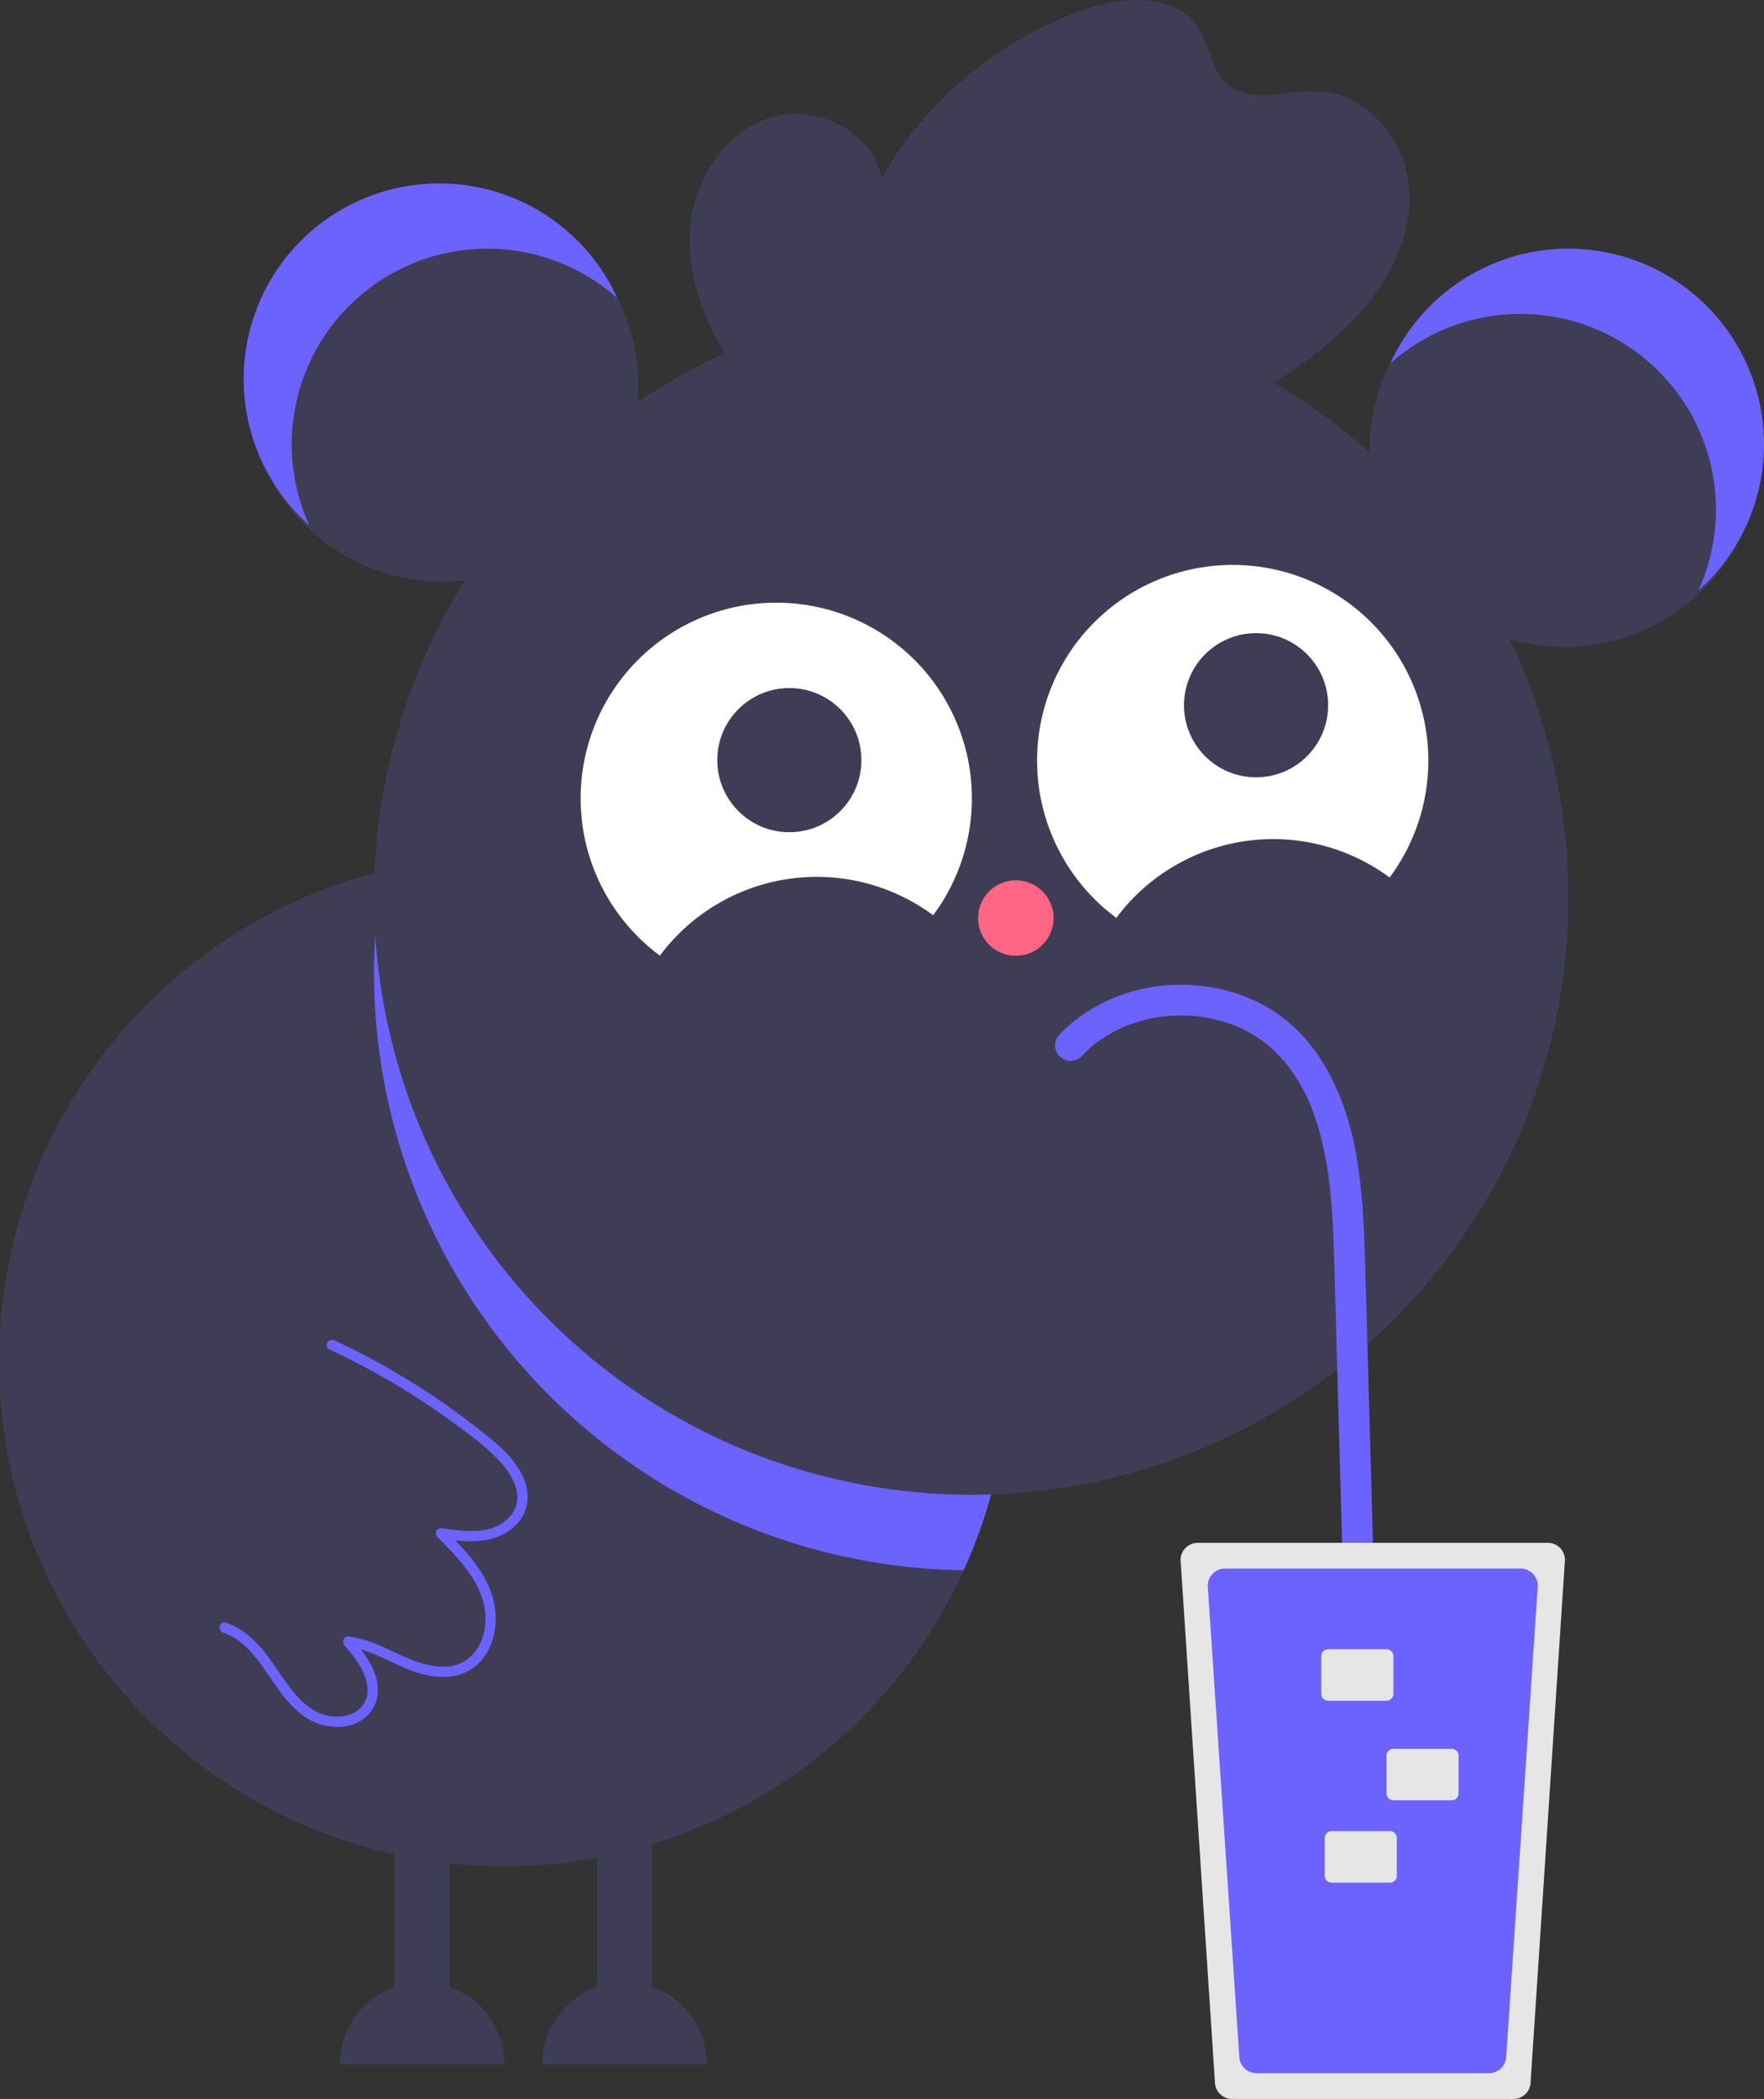 <svg xmlns="http://www.w3.org/2000/svg" id="fbd839f7-34ef-46f7-8df7-3eabd21be975" data-name="Layer 1" width="514" height="611.437" viewBox="0 0 514 611.437" xmlns:xlink="http://www.w3.org/1999/xlink"><rect x="0" y="0" width="514" height="611.437" fill="#333333" stroke="none"/><circle cx="129" cy="112.437" r="57" fill="#3f3d56"></circle><circle cx="456" cy="131.437" r="57" fill="#3f3d56"></circle><path d="M800,216.718a56.996,56.996,0,0,0-51.899,33.438,56.992,56.992,0,0,1,89.798,66.124A56.991,56.991,0,0,0,800,216.718Z" transform="translate(-343 -144.282)" fill="#6c63ff"></path><path d="M471,197.718a56.996,56.996,0,0,1,51.899,33.438,56.992,56.992,0,0,0-89.798,66.124A56.991,56.991,0,0,1,471,197.718Z" transform="translate(-343 -144.282)" fill="#6c63ff"></path><path d="M637,540.718a147.12,147.12,0,1,1-147-147A146.505,146.505,0,0,1,637,540.718Z" transform="translate(-343 -144.282)" fill="#3f3d56"></path><path d="M637,540.718a146.505,146.505,0,0,1-13.21,60.99A174.121,174.121,0,0,1,454.53,398.028,147.12,147.12,0,0,1,637,540.718Z" transform="translate(-343 -144.282)" fill="#6c63ff"></path><circle cx="283" cy="261.437" r="174" fill="#3f3d56"></circle><path d="M668.284,411.67a56.999,56.999,0,0,1,79.62-11.77,57.002,57.002,0,1,0-79.62,11.77Z" transform="translate(-343 -144.282)" fill="#fff"></path><path d="M535.284,422.67a56.999,56.999,0,0,1,79.62-11.77,57.002,57.002,0,1,0-79.62,11.77Z" transform="translate(-343 -144.282)" fill="#fff"></path><circle cx="230" cy="221.437" r="21" fill="#3f3d56"></circle><circle cx="366" cy="205.437" r="21" fill="#3f3d56"></circle><circle cx="296" cy="267.437" r="11" fill="#ff6584"></circle><path d="M474,723.089v-48.371H458v48.371a24.006,24.006,0,0,0-16,22.629v0h48v-0A24.006,24.006,0,0,0,474,723.089Z" transform="translate(-343 -144.282)" fill="#3f3d56"></path><path d="M533,723.089v-48.371H517v48.371a24.006,24.006,0,0,0-16,22.629v0h48v-0A24.006,24.006,0,0,0,533,723.089Z" transform="translate(-343 -144.282)" fill="#3f3d56"></path><path d="M554.862,248.405c-7.25-11.672-12.119-25.383-10.611-39.041s10.455-26.984,23.626-30.898,29.487,4.195,31.969,17.709a111.128,111.128,0,0,1,58.879-49.037c11.511-4.056,26.809-4.976,33.466,5.254,3.294,5.063,3.647,11.947,8.06,16.072,6.918,6.467,18.011,1.912,27.465,2.465,13.294.777,23.996,13.184,25.671,26.395s-4.177,26.488-12.813,36.624-19.872,17.656-30.953,25.041" transform="translate(-343 -144.282)" fill="#3f3d56"></path><path d="M658.128,451.995c.716-.757,1.456-1.49,2.228-2.189q.512-.464,1.041-.91.33-.278.666-.549c.387-.312.51-.388.04-.04a43.621,43.621,0,0,1,5.358-3.43q1.289-.692,2.624-1.296c.209-.095.42-.186.63-.279-.943.42-.204.086.039-.011q.801-.321,1.613-.612a46.37,46.37,0,0,1,6.156-1.729c.963-.2,1.932-.356,2.902-.511.654-.104-.823.091-.164.023.288-.03.575-.068.862-.098q.863-.09,1.73-.149a48.373,48.373,0,0,1,6.247-.022c1.04.063,2.074.169,3.108.291-1.043-.123.152.028.518.088q.854.14,1.703.312a45.525,45.525,0,0,1,5.993,1.641q.732.256,1.455.538c.268.104.533.213.799.32-.134-.054-.877-.39-.125-.048.941.427,1.873.867,2.786,1.352a44.009,44.009,0,0,1,5.369,3.422c.519.381-.584-.483-.092-.067.22.186.449.363.67.548q.532.445,1.048.91c.88.793,1.724,1.626,2.535,2.488q1.112,1.181,2.14,2.437c-.009-.011.772.957.356.435-.349-.438.144.191.222.296q.621.831,1.206,1.689a52.356,52.356,0,0,1,3.438,5.835q.726,1.432,1.371,2.903c.095.215.422,1.01.067.145.096.234.192.468.286.703q.354.883.682,1.777a83.67,83.67,0,0,1,3.612,13.445q.327,1.743.598,3.495.122.782.233,1.565c-.002-.013.172,1.273.081.58-.08-.618.058.467.072.582.303,2.435.543,4.879.737,7.325.381,4.799.584,9.61.73,14.421.371,12.205.686,24.412,1.029,36.619l2.097,74.764,2.097,74.764.26,9.281a4.5,4.5,0,0,0,9,0l-2.155-76.826-2.14-76.311-1.077-38.413c-.288-10.285-.703-20.56-2.286-30.742-2.915-18.753-11.385-38.248-29.492-46.763-16.912-7.953-37.841-6.108-52.658,5.456a41.373,41.373,0,0,0-4.612,4.182,4.5,4.5,0,0,0,6.364,6.364Z" transform="translate(-343 -144.282)" fill="#6c63ff"></path><path d="M692,593.718a5.006,5.006,0,0,0-5,5L696.998,750.653A5.023,5.023,0,0,0,702,755.718h82a5.006,5.006,0,0,0,5-5L799.002,598.653A4.995,4.995,0,0,0,794,593.718Z" transform="translate(-343 -144.282)" fill="#e6e6e6"></path><path d="M699.916,601.218a5,5,0,0,0-4.988,5.334l9.194,137a5.014,5.014,0,0,0,4.988,4.666h67.779a5.014,5.014,0,0,0,4.988-4.666l9.194-137a5,5,0,0,0-4.988-5.334Z" transform="translate(-343 -144.282)" fill="#6c63ff"></path><path d="M730,624.718a2.003,2.003,0,0,0-2,2v11a2.003,2.003,0,0,0,2,2h17a2.003,2.003,0,0,0,2-2v-11a2.003,2.003,0,0,0-2-2Z" transform="translate(-343 -144.282)" fill="#e6e6e6"></path><path d="M749,653.718a2.003,2.003,0,0,0-2,2v11a2.003,2.003,0,0,0,2,2h17a2.003,2.003,0,0,0,2-2v-11a2.003,2.003,0,0,0-2-2Z" transform="translate(-343 -144.282)" fill="#e6e6e6"></path><path d="M731,677.718a2.003,2.003,0,0,0-2,2v11a2.003,2.003,0,0,0,2,2h17a2.003,2.003,0,0,0,2-2v-11a2.003,2.003,0,0,0-2-2Z" transform="translate(-343 -144.282)" fill="#e6e6e6"></path><path d="M408.029,619.878c5.204,1.726,8.868,6.153,11.917,10.493,3.143,4.473,6.024,9.331,10.32,12.825a16.864,16.864,0,0,0,13.278,3.992c4.71-.71,8.702-4.002,9.419-8.858.943-6.395-3.533-12.314-7.459-16.864l-1.061,2.561c6.256.675,11.695,4.241,17.423,6.537,5.489,2.199,11.981,3.4,17.464.532,4.207-2.2,6.83-6.602,7.719-11.164a22.963,22.963,0,0,0-2.164-14.619c-2.919-5.968-7.705-10.791-12.348-15.435l-1.459,2.507c6.902,1.036,14.598,2.003,20.588-2.433a12.205,12.205,0,0,0,4.813-7.025,13.576,13.576,0,0,0-1.467-9.196c-3.149-6.133-9.093-10.457-14.422-14.57a210.268,210.268,0,0,0-40.158-24.41c-1.74-.809-3.265,1.777-1.514,2.59a211.455,211.455,0,0,1,34.771,20.381c5.251,3.797,10.8,7.712,15.176,12.528,3.715,4.089,7.098,10.343,3.041,15.397-4.772,5.946-13.408,4.839-20.029,3.844a1.513,1.513,0,0,0-1.459,2.507c6.92,6.923,15.138,15.234,13.934,25.889-.456,4.039-2.373,8.165-5.967,10.301-4.886,2.904-10.997,1.409-15.918-.599-5.975-2.437-11.48-5.858-18.023-6.563-1.41-.152-1.818,1.683-1.061,2.561,3.175,3.679,6.983,8.465,6.701,13.623-.236,4.316-3.999,6.897-8.034,7.142-10.265.621-15.447-10.066-20.651-17.074-3.294-4.435-7.202-8.51-12.571-10.291-1.837-.609-2.624,2.287-.798,2.893Z" transform="translate(-343 -144.282)" fill="#6c63ff"></path></svg>